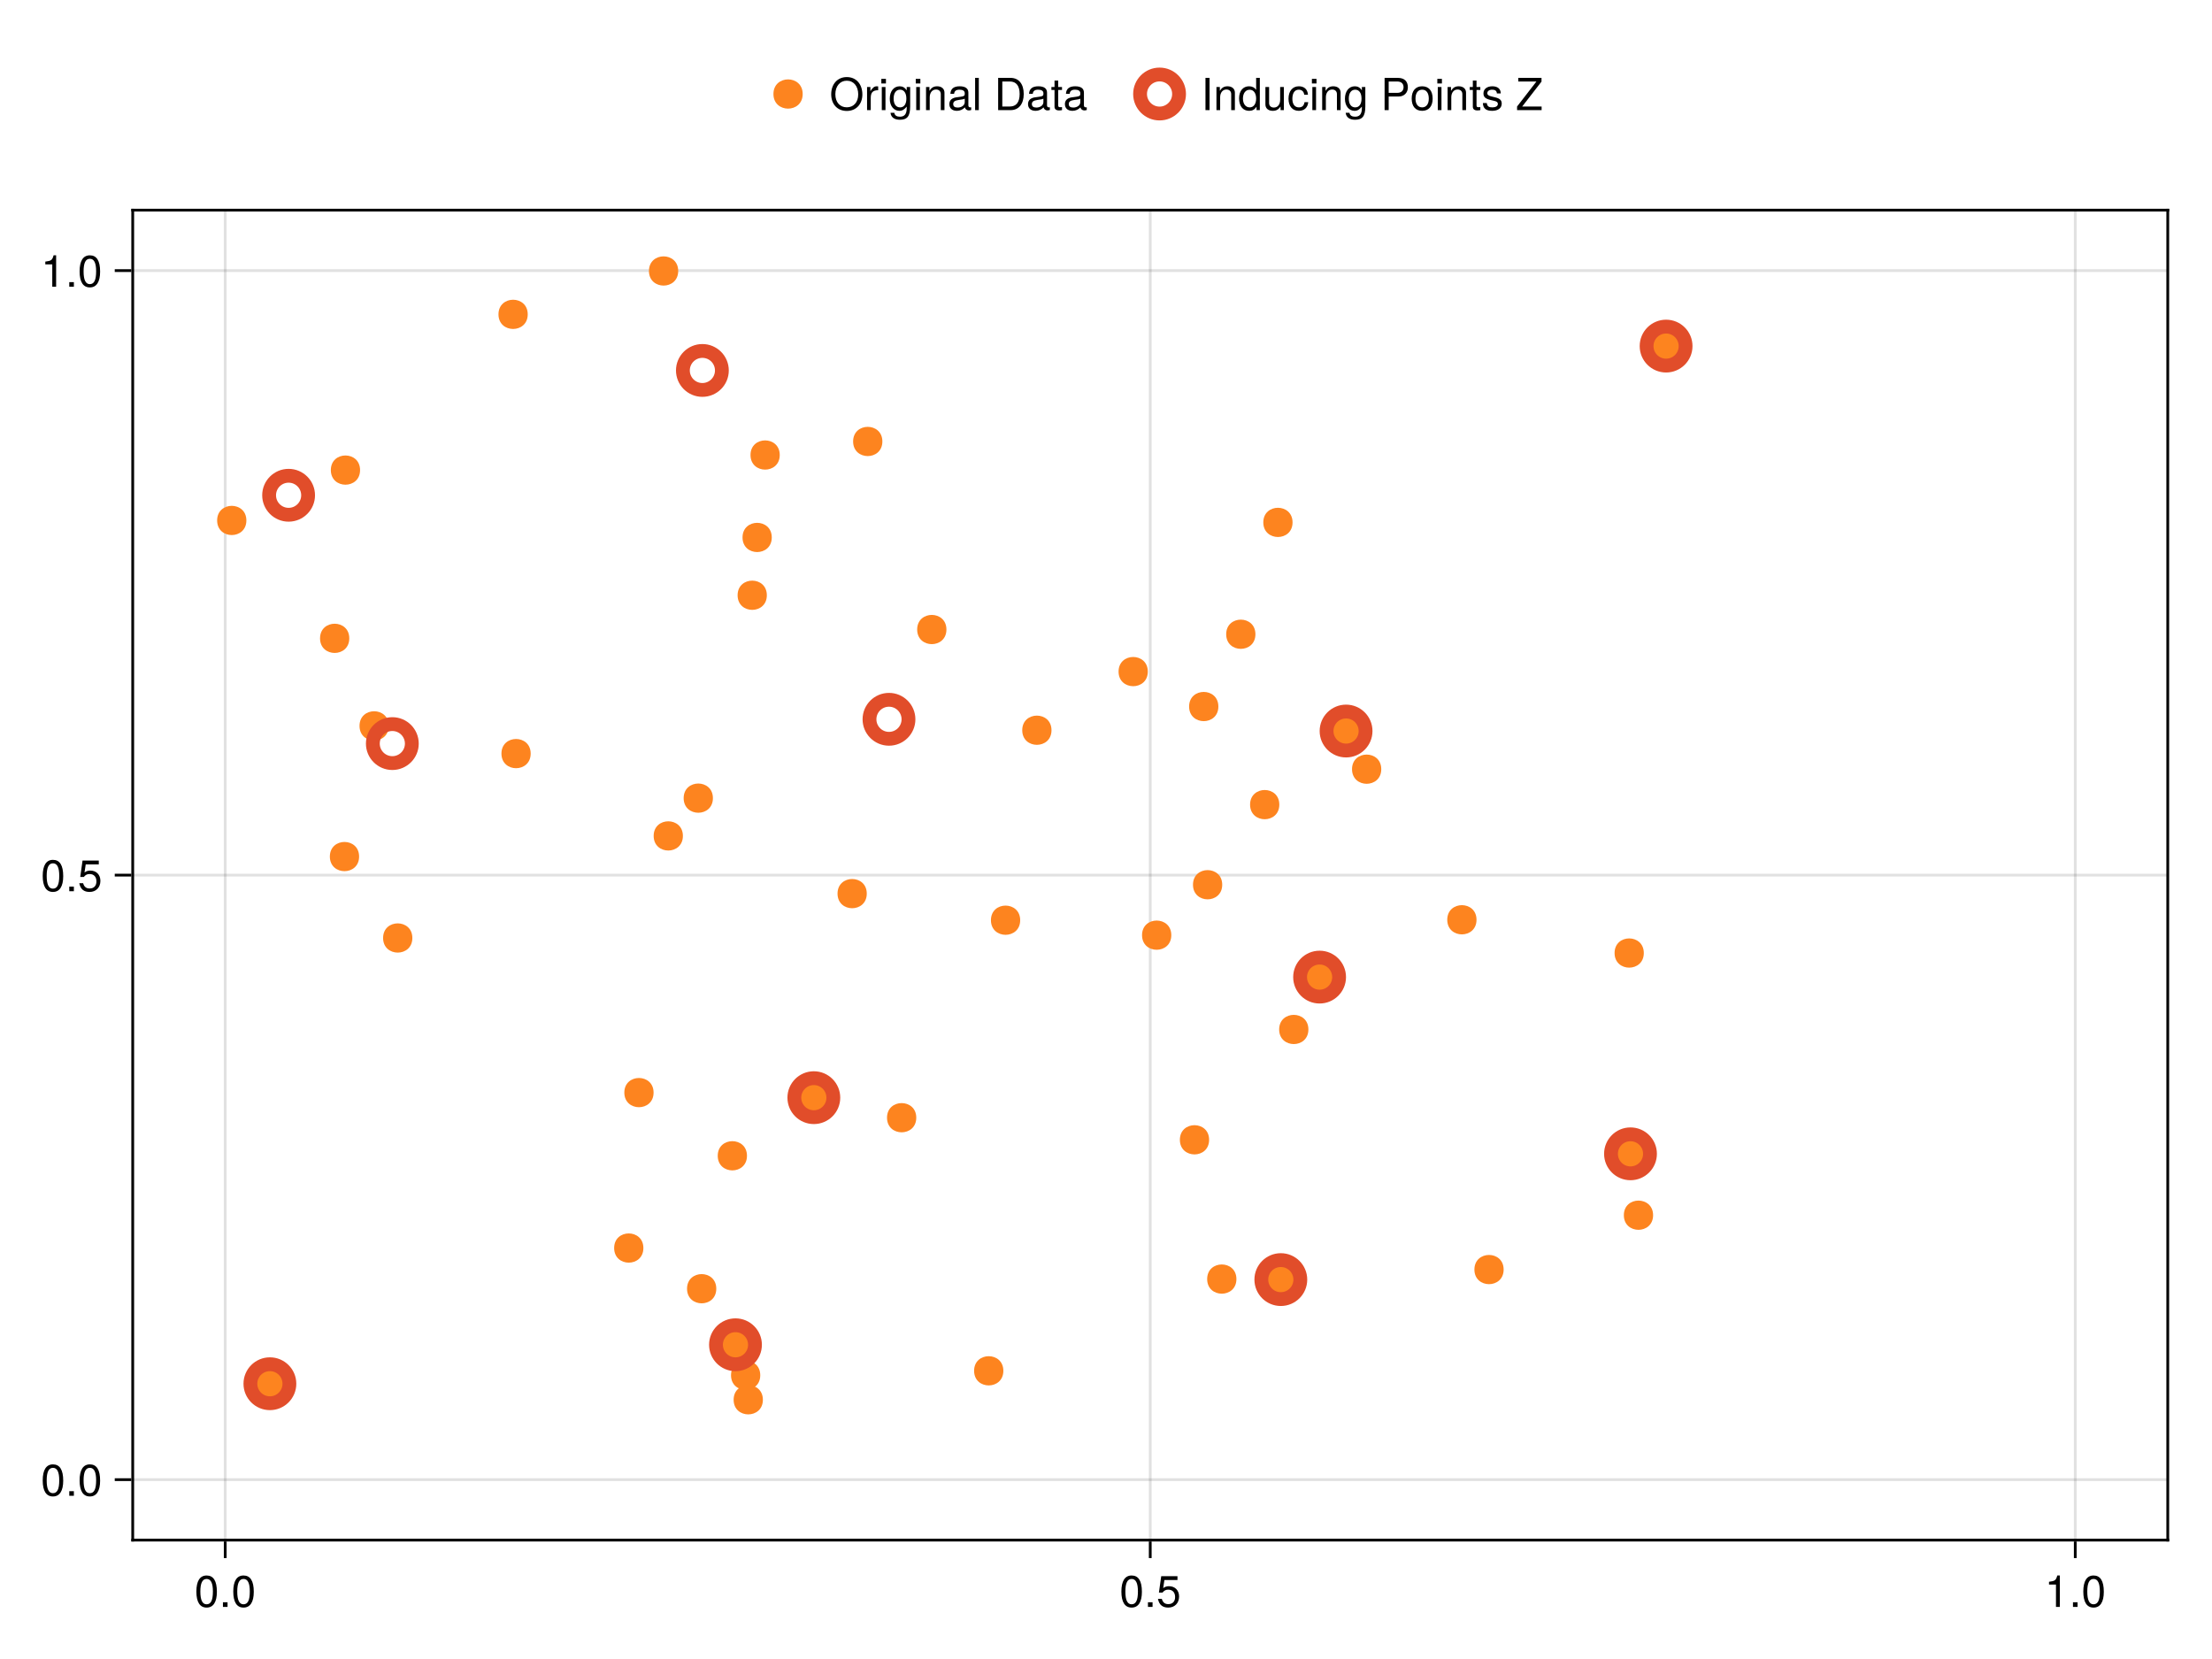 <?xml version="1.0" encoding="UTF-8"?>
<svg xmlns="http://www.w3.org/2000/svg" xmlns:xlink="http://www.w3.org/1999/xlink" width="600pt" height="450pt" viewBox="0 0 600 450" version="1.1">
<defs>
<g>
<symbol overflow="visible" id="glyph0-0">
<path style="stroke:none;" d="M 0.234 -8.75 C 0.234 -8.75 0.234 0 0.234 0 C 0.234 0 5.641 0 5.641 0 C 5.641 0 5.641 -8.75 5.641 -8.75 C 5.641 -8.75 0.234 -8.75 0.234 -8.75 Z M 0.859 -0.625 C 0.859 -0.625 0.859 -8.125 0.859 -8.125 C 0.859 -8.125 5.016 -8.125 5.016 -8.125 C 5.016 -8.125 5.016 -0.625 5.016 -0.625 C 5.016 -0.625 0.859 -0.625 0.859 -0.625 Z M 0.859 -0.625 "/>
</symbol>
<symbol overflow="visible" id="glyph0-1">
<path style="stroke:none;" d="M 6.078 -4.094 C 6.078 -1.297 5.094 0.188 3.297 0.188 C 1.469 0.188 0.516 -1.297 0.516 -4.156 C 0.516 -7.016 1.469 -8.516 3.297 -8.516 C 5.141 -8.516 6.078 -7.047 6.078 -4.094 Z M 5 -4.188 C 5 -6.469 4.438 -7.578 3.297 -7.578 C 2.156 -7.578 1.594 -6.484 1.594 -4.156 C 1.594 -1.828 2.156 -0.703 3.281 -0.703 C 4.453 -0.703 5 -1.781 5 -4.188 Z M 5 -4.188 "/>
</symbol>
<symbol overflow="visible" id="glyph1-0">
<path style="stroke:none;" d="M 0.234 -8.75 C 0.234 -8.75 0.234 0 0.234 0 C 0.234 0 5.641 0 5.641 0 C 5.641 0 5.641 -8.75 5.641 -8.75 C 5.641 -8.75 0.234 -8.75 0.234 -8.75 Z M 0.859 -0.625 C 0.859 -0.625 0.859 -8.125 0.859 -8.125 C 0.859 -8.125 5.016 -8.125 5.016 -8.125 C 5.016 -8.125 5.016 -0.625 5.016 -0.625 C 5.016 -0.625 0.859 -0.625 0.859 -0.625 Z M 0.859 -0.625 "/>
</symbol>
<symbol overflow="visible" id="glyph1-1">
<path style="stroke:none;" d="M 2.297 0 C 2.297 0 1.047 0 1.047 0 C 1.047 0 1.047 -1.25 1.047 -1.25 C 1.047 -1.25 2.297 -1.25 2.297 -1.25 C 2.297 -1.25 2.297 0 2.297 0 Z M 2.297 0 "/>
</symbol>
<symbol overflow="visible" id="glyph2-0">
<path style="stroke:none;" d="M 0.234 -8.75 C 0.234 -8.75 0.234 0 0.234 0 C 0.234 0 5.641 0 5.641 0 C 5.641 0 5.641 -8.75 5.641 -8.75 C 5.641 -8.75 0.234 -8.75 0.234 -8.75 Z M 0.859 -0.625 C 0.859 -0.625 0.859 -8.125 0.859 -8.125 C 0.859 -8.125 5.016 -8.125 5.016 -8.125 C 5.016 -8.125 5.016 -0.625 5.016 -0.625 C 5.016 -0.625 0.859 -0.625 0.859 -0.625 Z M 0.859 -0.625 "/>
</symbol>
<symbol overflow="visible" id="glyph2-1">
<path style="stroke:none;" d="M 6.078 -4.094 C 6.078 -1.297 5.094 0.188 3.297 0.188 C 1.469 0.188 0.516 -1.297 0.516 -4.156 C 0.516 -7.016 1.469 -8.516 3.297 -8.516 C 5.141 -8.516 6.078 -7.047 6.078 -4.094 Z M 5 -4.188 C 5 -6.469 4.438 -7.578 3.297 -7.578 C 2.156 -7.578 1.594 -6.484 1.594 -4.156 C 1.594 -1.828 2.156 -0.703 3.281 -0.703 C 4.453 -0.703 5 -1.781 5 -4.188 Z M 5 -4.188 "/>
</symbol>
<symbol overflow="visible" id="glyph2-2">
<path style="stroke:none;" d="M 2.297 0 C 2.297 0 1.047 0 1.047 0 C 1.047 0 1.047 -1.25 1.047 -1.25 C 1.047 -1.25 2.297 -1.25 2.297 -1.25 C 2.297 -1.25 2.297 0 2.297 0 Z M 2.297 0 "/>
</symbol>
<symbol overflow="visible" id="glyph2-3">
<path style="stroke:none;" d="M 4.156 0 C 4.156 0 3.109 0 3.109 0 C 3.109 0 3.109 -6.062 3.109 -6.062 C 3.109 -6.062 1.219 -6.062 1.219 -6.062 C 1.219 -6.062 1.219 -6.812 1.219 -6.812 C 2.859 -7.016 3.094 -7.203 3.469 -8.516 C 3.469 -8.516 4.156 -8.516 4.156 -8.516 C 4.156 -8.516 4.156 0 4.156 0 Z M 4.156 0 "/>
</symbol>
<symbol overflow="visible" id="glyph3-0">
<path style="stroke:none;" d="M 0.234 -8.75 C 0.234 -8.75 0.234 0 0.234 0 C 0.234 0 5.641 0 5.641 0 C 5.641 0 5.641 -8.75 5.641 -8.75 C 5.641 -8.75 0.234 -8.75 0.234 -8.75 Z M 0.859 -0.625 C 0.859 -0.625 0.859 -8.125 0.859 -8.125 C 0.859 -8.125 5.016 -8.125 5.016 -8.125 C 5.016 -8.125 5.016 -0.625 5.016 -0.625 C 5.016 -0.625 0.859 -0.625 0.859 -0.625 Z M 0.859 -0.625 "/>
</symbol>
<symbol overflow="visible" id="glyph3-1">
<path style="stroke:none;" d="M 6.156 -2.812 C 6.156 -1.016 4.953 0.188 3.234 0.188 C 1.734 0.188 0.766 -0.484 0.422 -2.188 C 0.422 -2.188 1.469 -2.188 1.469 -2.188 C 1.734 -1.219 2.297 -0.75 3.219 -0.75 C 4.375 -0.75 5.078 -1.453 5.078 -2.672 C 5.078 -3.938 4.359 -4.672 3.219 -4.672 C 2.562 -4.672 2.141 -4.469 1.656 -3.875 C 1.656 -3.875 0.688 -3.875 0.688 -3.875 C 0.688 -3.875 1.312 -8.328 1.312 -8.328 C 1.312 -8.328 5.719 -8.328 5.719 -8.328 C 5.719 -8.328 5.719 -7.281 5.719 -7.281 C 5.719 -7.281 2.172 -7.281 2.172 -7.281 C 2.172 -7.281 1.844 -5.094 1.844 -5.094 C 2.328 -5.453 2.812 -5.609 3.406 -5.609 C 5.047 -5.609 6.156 -4.5 6.156 -2.812 Z M 6.156 -2.812 "/>
</symbol>
<symbol overflow="visible" id="glyph4-0">
<path style="stroke:none;" d="M 0.234 -8.75 C 0.234 -8.75 0.234 0 0.234 0 C 0.234 0 5.641 0 5.641 0 C 5.641 0 5.641 -8.75 5.641 -8.75 C 5.641 -8.75 0.234 -8.75 0.234 -8.75 Z M 0.859 -0.625 C 0.859 -0.625 0.859 -8.125 0.859 -8.125 C 0.859 -8.125 5.016 -8.125 5.016 -8.125 C 5.016 -8.125 5.016 -0.625 5.016 -0.625 C 5.016 -0.625 0.859 -0.625 0.859 -0.625 Z M 0.859 -0.625 "/>
</symbol>
<symbol overflow="visible" id="glyph4-1">
<path style="stroke:none;" d="M 2.297 0 C 2.297 0 1.047 0 1.047 0 C 1.047 0 1.047 -1.25 1.047 -1.25 C 1.047 -1.25 2.297 -1.25 2.297 -1.25 C 2.297 -1.25 2.297 0 2.297 0 Z M 2.297 0 "/>
</symbol>
<symbol overflow="visible" id="glyph5-0">
<path style="stroke:none;" d="M 0.234 -8.75 C 0.234 -8.75 0.234 0 0.234 0 C 0.234 0 5.641 0 5.641 0 C 5.641 0 5.641 -8.75 5.641 -8.75 C 5.641 -8.75 0.234 -8.75 0.234 -8.75 Z M 0.859 -0.625 C 0.859 -0.625 0.859 -8.125 0.859 -8.125 C 0.859 -8.125 5.016 -8.125 5.016 -8.125 C 5.016 -8.125 5.016 -0.625 5.016 -0.625 C 5.016 -0.625 0.859 -0.625 0.859 -0.625 Z M 0.859 -0.625 "/>
</symbol>
<symbol overflow="visible" id="glyph5-1">
<path style="stroke:none;" d="M 6.078 -4.094 C 6.078 -1.297 5.094 0.188 3.297 0.188 C 1.469 0.188 0.516 -1.297 0.516 -4.156 C 0.516 -7.016 1.469 -8.516 3.297 -8.516 C 5.141 -8.516 6.078 -7.047 6.078 -4.094 Z M 5 -4.188 C 5 -6.469 4.438 -7.578 3.297 -7.578 C 2.156 -7.578 1.594 -6.484 1.594 -4.156 C 1.594 -1.828 2.156 -0.703 3.281 -0.703 C 4.453 -0.703 5 -1.781 5 -4.188 Z M 5 -4.188 "/>
</symbol>
<symbol overflow="visible" id="glyph6-0">
<path style="stroke:none;" d="M 0.234 -8.75 C 0.234 -8.75 0.234 0 0.234 0 C 0.234 0 5.641 0 5.641 0 C 5.641 0 5.641 -8.75 5.641 -8.75 C 5.641 -8.75 0.234 -8.75 0.234 -8.75 Z M 0.859 -0.625 C 0.859 -0.625 0.859 -8.125 0.859 -8.125 C 0.859 -8.125 5.016 -8.125 5.016 -8.125 C 5.016 -8.125 5.016 -0.625 5.016 -0.625 C 5.016 -0.625 0.859 -0.625 0.859 -0.625 Z M 0.859 -0.625 "/>
</symbol>
<symbol overflow="visible" id="glyph6-1">
<path style="stroke:none;" d="M 6.078 -4.094 C 6.078 -1.297 5.094 0.188 3.297 0.188 C 1.469 0.188 0.516 -1.297 0.516 -4.156 C 0.516 -7.016 1.469 -8.516 3.297 -8.516 C 5.141 -8.516 6.078 -7.047 6.078 -4.094 Z M 5 -4.188 C 5 -6.469 4.438 -7.578 3.297 -7.578 C 2.156 -7.578 1.594 -6.484 1.594 -4.156 C 1.594 -1.828 2.156 -0.703 3.281 -0.703 C 4.453 -0.703 5 -1.781 5 -4.188 Z M 5 -4.188 "/>
</symbol>
<symbol overflow="visible" id="glyph6-2">
<path style="stroke:none;" d="M 6.156 -2.812 C 6.156 -1.016 4.953 0.188 3.234 0.188 C 1.734 0.188 0.766 -0.484 0.422 -2.188 C 0.422 -2.188 1.469 -2.188 1.469 -2.188 C 1.734 -1.219 2.297 -0.75 3.219 -0.75 C 4.375 -0.75 5.078 -1.453 5.078 -2.672 C 5.078 -3.938 4.359 -4.672 3.219 -4.672 C 2.562 -4.672 2.141 -4.469 1.656 -3.875 C 1.656 -3.875 0.688 -3.875 0.688 -3.875 C 0.688 -3.875 1.312 -8.328 1.312 -8.328 C 1.312 -8.328 5.719 -8.328 5.719 -8.328 C 5.719 -8.328 5.719 -7.281 5.719 -7.281 C 5.719 -7.281 2.172 -7.281 2.172 -7.281 C 2.172 -7.281 1.844 -5.094 1.844 -5.094 C 2.328 -5.453 2.812 -5.609 3.406 -5.609 C 5.047 -5.609 6.156 -4.5 6.156 -2.812 Z M 6.156 -2.812 "/>
</symbol>
<symbol overflow="visible" id="glyph7-0">
<path style="stroke:none;" d="M 0.234 -8.75 C 0.234 -8.75 0.234 0 0.234 0 C 0.234 0 5.641 0 5.641 0 C 5.641 0 5.641 -8.75 5.641 -8.75 C 5.641 -8.75 0.234 -8.75 0.234 -8.75 Z M 0.859 -0.625 C 0.859 -0.625 0.859 -8.125 0.859 -8.125 C 0.859 -8.125 5.016 -8.125 5.016 -8.125 C 5.016 -8.125 5.016 -0.625 5.016 -0.625 C 5.016 -0.625 0.859 -0.625 0.859 -0.625 Z M 0.859 -0.625 "/>
</symbol>
<symbol overflow="visible" id="glyph7-1">
<path style="stroke:none;" d="M 2.297 0 C 2.297 0 1.047 0 1.047 0 C 1.047 0 1.047 -1.25 1.047 -1.25 C 1.047 -1.25 2.297 -1.25 2.297 -1.25 C 2.297 -1.25 2.297 0 2.297 0 Z M 2.297 0 "/>
</symbol>
<symbol overflow="visible" id="glyph8-0">
<path style="stroke:none;" d="M 0.234 -8.75 C 0.234 -8.75 0.234 0 0.234 0 C 0.234 0 5.641 0 5.641 0 C 5.641 0 5.641 -8.75 5.641 -8.75 C 5.641 -8.75 0.234 -8.75 0.234 -8.75 Z M 0.859 -0.625 C 0.859 -0.625 0.859 -8.125 0.859 -8.125 C 0.859 -8.125 5.016 -8.125 5.016 -8.125 C 5.016 -8.125 5.016 -0.625 5.016 -0.625 C 5.016 -0.625 0.859 -0.625 0.859 -0.625 Z M 0.859 -0.625 "/>
</symbol>
<symbol overflow="visible" id="glyph8-1">
<path style="stroke:none;" d="M 4.156 0 C 4.156 0 3.109 0 3.109 0 C 3.109 0 3.109 -6.062 3.109 -6.062 C 3.109 -6.062 1.219 -6.062 1.219 -6.062 C 1.219 -6.062 1.219 -6.812 1.219 -6.812 C 2.859 -7.016 3.094 -7.203 3.469 -8.516 C 3.469 -8.516 4.156 -8.516 4.156 -8.516 C 4.156 -8.516 4.156 0 4.156 0 Z M 4.156 0 "/>
</symbol>
<symbol overflow="visible" id="glyph8-2">
<path style="stroke:none;" d="M 6.078 -4.094 C 6.078 -1.297 5.094 0.188 3.297 0.188 C 1.469 0.188 0.516 -1.297 0.516 -4.156 C 0.516 -7.016 1.469 -8.516 3.297 -8.516 C 5.141 -8.516 6.078 -7.047 6.078 -4.094 Z M 5 -4.188 C 5 -6.469 4.438 -7.578 3.297 -7.578 C 2.156 -7.578 1.594 -6.484 1.594 -4.156 C 1.594 -1.828 2.156 -0.703 3.281 -0.703 C 4.453 -0.703 5 -1.781 5 -4.188 Z M 5 -4.188 "/>
</symbol>
<symbol overflow="visible" id="glyph9-0">
<path style="stroke:none;" d="M 0.234 -8.75 C 0.234 -8.75 0.234 0 0.234 0 C 0.234 0 5.641 0 5.641 0 C 5.641 0 5.641 -8.75 5.641 -8.75 C 5.641 -8.75 0.234 -8.75 0.234 -8.75 Z M 0.859 -0.625 C 0.859 -0.625 0.859 -8.125 0.859 -8.125 C 0.859 -8.125 5.016 -8.125 5.016 -8.125 C 5.016 -8.125 5.016 -0.625 5.016 -0.625 C 5.016 -0.625 0.859 -0.625 0.859 -0.625 Z M 0.859 -0.625 "/>
</symbol>
<symbol overflow="visible" id="glyph9-1">
<path style="stroke:none;" d="M 2.297 0 C 2.297 0 1.047 0 1.047 0 C 1.047 0 1.047 -1.25 1.047 -1.25 C 1.047 -1.25 2.297 -1.25 2.297 -1.25 C 2.297 -1.25 2.297 0 2.297 0 Z M 2.297 0 "/>
</symbol>
<symbol overflow="visible" id="glyph10-0">
<path style="stroke:none;" d="M 0.234 -8.75 C 0.234 -8.75 0.234 0 0.234 0 C 0.234 0 5.641 0 5.641 0 C 5.641 0 5.641 -8.75 5.641 -8.75 C 5.641 -8.75 0.234 -8.75 0.234 -8.75 Z M 0.859 -0.625 C 0.859 -0.625 0.859 -8.125 0.859 -8.125 C 0.859 -8.125 5.016 -8.125 5.016 -8.125 C 5.016 -8.125 5.016 -0.625 5.016 -0.625 C 5.016 -0.625 0.859 -0.625 0.859 -0.625 Z M 0.859 -0.625 "/>
</symbol>
<symbol overflow="visible" id="glyph10-1">
<path style="stroke:none;" d="M 8.906 -4.234 C 8.906 -1.672 7.25 0.219 4.688 0.219 C 2.156 0.219 0.453 -1.578 0.453 -4.312 C 0.453 -7.047 2.156 -8.969 4.672 -8.969 C 7.234 -8.969 8.906 -7.062 8.906 -4.234 Z M 7.781 -4.266 C 7.781 -6.469 6.562 -7.984 4.672 -7.984 C 2.812 -7.984 1.578 -6.469 1.578 -4.312 C 1.578 -2.141 2.812 -0.766 4.688 -0.766 C 6.531 -0.766 7.781 -2.141 7.781 -4.266 Z M 7.781 -4.266 "/>
</symbol>
<symbol overflow="visible" id="glyph10-2">
<path style="stroke:none;" d="M 3.859 -5.406 C 2.297 -5.391 1.844 -4.688 1.844 -3.266 C 1.844 -3.266 1.844 0 1.844 0 C 1.844 0 0.844 0 0.844 0 C 0.844 0 0.844 -6.281 0.844 -6.281 C 0.844 -6.281 1.75 -6.281 1.75 -6.281 C 1.75 -6.281 1.75 -5.141 1.75 -5.141 C 2.328 -6.078 2.812 -6.469 3.469 -6.469 C 3.594 -6.469 3.688 -6.453 3.859 -6.438 C 3.859 -6.438 3.859 -5.406 3.859 -5.406 Z M 3.859 -5.406 "/>
</symbol>
<symbol overflow="visible" id="glyph10-3">
<path style="stroke:none;" d="M 1.844 0 C 1.844 0 0.844 0 0.844 0 C 0.844 0 0.844 -6.281 0.844 -6.281 C 0.844 -6.281 1.844 -6.281 1.844 -6.281 C 1.844 -6.281 1.844 0 1.844 0 Z M 1.969 -7.234 C 1.969 -7.234 0.719 -7.234 0.719 -7.234 C 0.719 -7.234 0.719 -8.484 0.719 -8.484 C 0.719 -8.484 1.969 -8.484 1.969 -8.484 C 1.969 -8.484 1.969 -7.234 1.969 -7.234 Z M 1.969 -7.234 "/>
</symbol>
<symbol overflow="visible" id="glyph10-4">
<path style="stroke:none;" d="M 5.875 -1.031 C 5.875 1.734 5.031 2.609 3.062 2.609 C 1.578 2.609 0.656 1.906 0.547 0.719 C 0.547 0.719 1.578 0.719 1.578 0.719 C 1.688 1.484 2.297 1.781 3.094 1.781 C 4.266 1.781 4.938 1.141 4.938 -0.531 C 4.938 -0.531 4.938 -0.953 4.938 -0.953 C 4.281 -0.156 3.734 0.188 2.938 0.188 C 1.469 0.188 0.344 -1.109 0.344 -3.078 C 0.344 -5.125 1.422 -6.469 3.031 -6.469 C 3.828 -6.469 4.438 -6.125 4.938 -5.375 C 4.938 -5.375 4.938 -6.281 4.938 -6.281 C 4.938 -6.281 5.875 -6.281 5.875 -6.281 C 5.875 -6.281 5.875 -1.031 5.875 -1.031 Z M 4.844 -3.109 C 4.844 -4.625 4.219 -5.547 3.125 -5.547 C 2.062 -5.547 1.391 -4.656 1.391 -3.141 C 1.391 -1.625 2.047 -0.75 3.141 -0.75 C 4.203 -0.75 4.844 -1.609 4.844 -3.109 Z M 4.844 -3.109 "/>
</symbol>
<symbol overflow="visible" id="glyph10-5">
<path style="stroke:none;" d="M 5.844 0 C 5.844 0 4.844 0 4.844 0 C 4.844 0 4.844 -4.359 4.844 -4.359 C 4.844 -5.109 4.344 -5.594 3.547 -5.594 C 2.531 -5.594 1.844 -4.75 1.844 -3.469 C 1.844 -3.469 1.844 0 1.844 0 C 1.844 0 0.844 0 0.844 0 C 0.844 0 0.844 -6.281 0.844 -6.281 C 0.844 -6.281 1.766 -6.281 1.766 -6.281 C 1.766 -6.281 1.766 -5.234 1.766 -5.234 C 2.312 -6.109 2.922 -6.469 3.859 -6.469 C 5.062 -6.469 5.844 -5.797 5.844 -4.75 C 5.844 -4.75 5.844 0 5.844 0 Z M 5.844 0 "/>
</symbol>
<symbol overflow="visible" id="glyph10-6">
<path style="stroke:none;" d="M 6.422 -0.031 C 6.094 0.062 5.938 0.078 5.734 0.078 C 5.25 0.078 4.812 -0.266 4.703 -0.75 C 4.156 -0.156 3.375 0.188 2.562 0.188 C 1.297 0.188 0.5 -0.484 0.5 -1.625 C 0.5 -2.406 0.875 -2.969 1.609 -3.266 C 1.984 -3.422 2.203 -3.469 3.625 -3.641 C 4.422 -3.75 4.672 -3.922 4.672 -4.344 C 4.672 -4.344 4.672 -4.609 4.672 -4.609 C 4.672 -5.203 4.156 -5.547 3.266 -5.547 C 2.328 -5.547 1.875 -5.203 1.781 -4.422 C 1.781 -4.422 0.781 -4.422 0.781 -4.422 C 0.844 -5.875 1.781 -6.469 3.297 -6.469 C 4.844 -6.469 5.656 -5.875 5.656 -4.75 C 5.656 -4.75 5.656 -1.25 5.656 -1.25 C 5.656 -0.938 5.859 -0.75 6.203 -0.75 C 6.266 -0.75 6.312 -0.75 6.422 -0.781 C 6.422 -0.781 6.422 -0.031 6.422 -0.031 Z M 4.672 -2.172 C 4.672 -2.172 4.672 -3.109 4.672 -3.109 C 4.328 -2.953 4.109 -2.906 3.062 -2.766 C 1.984 -2.609 1.547 -2.312 1.547 -1.656 C 1.547 -0.969 2 -0.703 2.781 -0.703 C 3.75 -0.703 4.672 -1.266 4.672 -2.172 Z M 4.672 -2.172 "/>
</symbol>
<symbol overflow="visible" id="glyph10-7">
<path style="stroke:none;" d=""/>
</symbol>
<symbol overflow="visible" id="glyph10-8">
<path style="stroke:none;" d="M 3.047 0 C 2.719 0.062 2.469 0.078 2.234 0.078 C 1.453 0.078 1.016 -0.281 1.016 -0.906 C 1.016 -0.906 1.016 -5.469 1.016 -5.469 C 1.016 -5.469 0.172 -5.469 0.172 -5.469 C 0.172 -5.469 0.172 -6.281 0.172 -6.281 C 0.172 -6.281 1.016 -6.281 1.016 -6.281 C 1.016 -6.281 1.016 -8.016 1.016 -8.016 C 1.016 -8.016 2.016 -8.016 2.016 -8.016 C 2.016 -8.016 2.016 -6.281 2.016 -6.281 C 2.016 -6.281 3.047 -6.281 3.047 -6.281 C 3.047 -6.281 3.047 -5.469 3.047 -5.469 C 3.047 -5.469 2.016 -5.469 2.016 -5.469 C 2.016 -5.469 2.016 -1.359 2.016 -1.359 C 2.016 -0.906 2.141 -0.797 2.562 -0.797 C 2.766 -0.797 2.922 -0.797 3.047 -0.844 C 3.047 -0.844 3.047 0 3.047 0 Z M 3.047 0 "/>
</symbol>
<symbol overflow="visible" id="glyph10-9">
<path style="stroke:none;" d="M 2.312 0 C 2.312 0 1.203 0 1.203 0 C 1.203 0 1.203 -8.75 1.203 -8.75 C 1.203 -8.75 2.312 -8.75 2.312 -8.75 C 2.312 -8.75 2.312 0 2.312 0 Z M 2.312 0 "/>
</symbol>
<symbol overflow="visible" id="glyph10-10">
<path style="stroke:none;" d="M 5.516 -1.766 C 5.516 -0.547 4.5 0.188 2.922 0.188 C 1.266 0.188 0.453 -0.469 0.406 -1.922 C 0.406 -1.922 1.469 -1.922 1.469 -1.922 C 1.594 -0.953 2.094 -0.75 3 -0.75 C 3.875 -0.75 4.469 -1.094 4.469 -1.688 C 4.469 -2.141 4.188 -2.344 3.484 -2.516 C 3.484 -2.516 2.562 -2.734 2.562 -2.734 C 1.062 -3.094 0.562 -3.562 0.562 -4.547 C 0.562 -5.719 1.516 -6.469 2.969 -6.469 C 4.422 -6.469 5.25 -5.766 5.25 -4.531 C 5.25 -4.531 4.203 -4.531 4.203 -4.531 C 4.172 -5.203 3.75 -5.547 2.938 -5.547 C 2.125 -5.547 1.609 -5.172 1.609 -4.594 C 1.609 -4.156 1.953 -3.891 2.766 -3.703 C 2.766 -3.703 3.734 -3.469 3.734 -3.469 C 4.984 -3.172 5.516 -2.703 5.516 -1.766 Z M 5.516 -1.766 "/>
</symbol>
<symbol overflow="visible" id="glyph11-0">
<path style="stroke:none;" d="M 0.234 -8.75 C 0.234 -8.75 0.234 0 0.234 0 C 0.234 0 5.641 0 5.641 0 C 5.641 0 5.641 -8.75 5.641 -8.75 C 5.641 -8.75 0.234 -8.75 0.234 -8.75 Z M 0.859 -0.625 C 0.859 -0.625 0.859 -8.125 0.859 -8.125 C 0.859 -8.125 5.016 -8.125 5.016 -8.125 C 5.016 -8.125 5.016 -0.625 5.016 -0.625 C 5.016 -0.625 0.859 -0.625 0.859 -0.625 Z M 0.859 -0.625 "/>
</symbol>
<symbol overflow="visible" id="glyph11-1">
<path style="stroke:none;" d="M 1.844 0 C 1.844 0 0.844 0 0.844 0 C 0.844 0 0.844 -6.281 0.844 -6.281 C 0.844 -6.281 1.844 -6.281 1.844 -6.281 C 1.844 -6.281 1.844 0 1.844 0 Z M 1.969 -7.234 C 1.969 -7.234 0.719 -7.234 0.719 -7.234 C 0.719 -7.234 0.719 -8.484 0.719 -8.484 C 0.719 -8.484 1.969 -8.484 1.969 -8.484 C 1.969 -8.484 1.969 -7.234 1.969 -7.234 Z M 1.969 -7.234 "/>
</symbol>
<symbol overflow="visible" id="glyph11-2">
<path style="stroke:none;" d="M 1.812 0 C 1.812 0 0.812 0 0.812 0 C 0.812 0 0.812 -8.75 0.812 -8.75 C 0.812 -8.75 1.812 -8.75 1.812 -8.75 C 1.812 -8.75 1.812 0 1.812 0 Z M 1.812 0 "/>
</symbol>
<symbol overflow="visible" id="glyph11-3">
<path style="stroke:none;" d="M 6.422 -0.031 C 6.094 0.062 5.938 0.078 5.734 0.078 C 5.25 0.078 4.812 -0.266 4.703 -0.75 C 4.156 -0.156 3.375 0.188 2.562 0.188 C 1.297 0.188 0.5 -0.484 0.5 -1.625 C 0.5 -2.406 0.875 -2.969 1.609 -3.266 C 1.984 -3.422 2.203 -3.469 3.625 -3.641 C 4.422 -3.75 4.672 -3.922 4.672 -4.344 C 4.672 -4.344 4.672 -4.609 4.672 -4.609 C 4.672 -5.203 4.156 -5.547 3.266 -5.547 C 2.328 -5.547 1.875 -5.203 1.781 -4.422 C 1.781 -4.422 0.781 -4.422 0.781 -4.422 C 0.844 -5.875 1.781 -6.469 3.297 -6.469 C 4.844 -6.469 5.656 -5.875 5.656 -4.75 C 5.656 -4.75 5.656 -1.25 5.656 -1.25 C 5.656 -0.938 5.859 -0.75 6.203 -0.75 C 6.266 -0.75 6.312 -0.75 6.422 -0.781 C 6.422 -0.781 6.422 -0.031 6.422 -0.031 Z M 4.672 -2.172 C 4.672 -2.172 4.672 -3.109 4.672 -3.109 C 4.328 -2.953 4.109 -2.906 3.062 -2.766 C 1.984 -2.609 1.547 -2.312 1.547 -1.656 C 1.547 -0.969 2 -0.703 2.781 -0.703 C 3.75 -0.703 4.672 -1.266 4.672 -2.172 Z M 4.672 -2.172 "/>
</symbol>
<symbol overflow="visible" id="glyph11-4">
<path style="stroke:none;" d="M 5.938 0 C 5.938 0 5.047 0 5.047 0 C 5.047 0 5.047 -0.922 5.047 -0.922 C 4.516 -0.141 3.906 0.188 3.047 0.188 C 1.359 0.188 0.312 -1.078 0.312 -3.203 C 0.312 -5.203 1.375 -6.469 3.016 -6.469 C 3.859 -6.469 4.531 -6.125 4.938 -5.5 C 4.938 -5.5 4.938 -8.75 4.938 -8.75 C 4.938 -8.75 5.938 -8.75 5.938 -8.75 C 5.938 -8.75 5.938 0 5.938 0 Z M 4.938 -3.125 C 4.938 -4.578 4.266 -5.531 3.188 -5.531 C 2.094 -5.531 1.359 -4.609 1.359 -3.141 C 1.359 -1.688 2.094 -0.75 3.188 -0.75 C 4.25 -0.75 4.938 -1.672 4.938 -3.125 Z M 4.938 -3.125 "/>
</symbol>
<symbol overflow="visible" id="glyph11-5">
<path style="stroke:none;" d="M 5.719 -2.156 C 5.609 -0.719 4.656 0.188 3.156 0.188 C 1.453 0.188 0.375 -1.062 0.375 -3.078 C 0.375 -5.172 1.469 -6.469 3.172 -6.469 C 4.578 -6.469 5.531 -5.719 5.656 -4.172 C 5.656 -4.172 4.641 -4.172 4.641 -4.172 C 4.531 -5.047 4 -5.547 3.156 -5.547 C 2.062 -5.547 1.422 -4.656 1.422 -3.078 C 1.422 -1.594 2.078 -0.75 3.188 -0.75 C 4.031 -0.75 4.547 -1.156 4.719 -2.156 C 4.719 -2.156 5.719 -2.156 5.719 -2.156 Z M 5.719 -2.156 "/>
</symbol>
<symbol overflow="visible" id="glyph11-6">
<path style="stroke:none;" d="M 5.844 0 C 5.844 0 4.844 0 4.844 0 C 4.844 0 4.844 -4.359 4.844 -4.359 C 4.844 -5.109 4.344 -5.594 3.547 -5.594 C 2.531 -5.594 1.844 -4.75 1.844 -3.469 C 1.844 -3.469 1.844 0 1.844 0 C 1.844 0 0.844 0 0.844 0 C 0.844 0 0.844 -6.281 0.844 -6.281 C 0.844 -6.281 1.766 -6.281 1.766 -6.281 C 1.766 -6.281 1.766 -5.234 1.766 -5.234 C 2.312 -6.109 2.922 -6.469 3.859 -6.469 C 5.062 -6.469 5.844 -5.797 5.844 -4.75 C 5.844 -4.75 5.844 0 5.844 0 Z M 5.844 0 "/>
</symbol>
<symbol overflow="visible" id="glyph12-0">
<path style="stroke:none;" d="M 0.234 -8.75 C 0.234 -8.75 0.234 0 0.234 0 C 0.234 0 5.641 0 5.641 0 C 5.641 0 5.641 -8.75 5.641 -8.75 C 5.641 -8.75 0.234 -8.75 0.234 -8.75 Z M 0.859 -0.625 C 0.859 -0.625 0.859 -8.125 0.859 -8.125 C 0.859 -8.125 5.016 -8.125 5.016 -8.125 C 5.016 -8.125 5.016 -0.625 5.016 -0.625 C 5.016 -0.625 0.859 -0.625 0.859 -0.625 Z M 0.859 -0.625 "/>
</symbol>
<symbol overflow="visible" id="glyph12-1">
<path style="stroke:none;" d="M 8 -4.375 C 8 -1.656 6.641 0 4.438 0 C 4.438 0 1.062 0 1.062 0 C 1.062 0 1.062 -8.75 1.062 -8.75 C 1.062 -8.75 4.438 -8.75 4.438 -8.75 C 6.656 -8.75 8 -7.094 8 -4.375 Z M 6.891 -4.375 C 6.891 -6.594 5.969 -7.766 4.25 -7.766 C 4.25 -7.766 2.188 -7.766 2.188 -7.766 C 2.188 -7.766 2.188 -0.984 2.188 -0.984 C 2.188 -0.984 4.25 -0.984 4.25 -0.984 C 5.969 -0.984 6.891 -2.156 6.891 -4.375 Z M 6.891 -4.375 "/>
</symbol>
<symbol overflow="visible" id="glyph12-2">
<path style="stroke:none;" d="M 6.422 -0.031 C 6.094 0.062 5.938 0.078 5.734 0.078 C 5.25 0.078 4.812 -0.266 4.703 -0.75 C 4.156 -0.156 3.375 0.188 2.562 0.188 C 1.297 0.188 0.5 -0.484 0.5 -1.625 C 0.5 -2.406 0.875 -2.969 1.609 -3.266 C 1.984 -3.422 2.203 -3.469 3.625 -3.641 C 4.422 -3.75 4.672 -3.922 4.672 -4.344 C 4.672 -4.344 4.672 -4.609 4.672 -4.609 C 4.672 -5.203 4.156 -5.547 3.266 -5.547 C 2.328 -5.547 1.875 -5.203 1.781 -4.422 C 1.781 -4.422 0.781 -4.422 0.781 -4.422 C 0.844 -5.875 1.781 -6.469 3.297 -6.469 C 4.844 -6.469 5.656 -5.875 5.656 -4.75 C 5.656 -4.75 5.656 -1.25 5.656 -1.25 C 5.656 -0.938 5.859 -0.75 6.203 -0.75 C 6.266 -0.75 6.312 -0.75 6.422 -0.781 C 6.422 -0.781 6.422 -0.031 6.422 -0.031 Z M 4.672 -2.172 C 4.672 -2.172 4.672 -3.109 4.672 -3.109 C 4.328 -2.953 4.109 -2.906 3.062 -2.766 C 1.984 -2.609 1.547 -2.312 1.547 -1.656 C 1.547 -0.969 2 -0.703 2.781 -0.703 C 3.75 -0.703 4.672 -1.266 4.672 -2.172 Z M 4.672 -2.172 "/>
</symbol>
<symbol overflow="visible" id="glyph12-3">
<path style="stroke:none;" d="M 5.844 0 C 5.844 0 4.844 0 4.844 0 C 4.844 0 4.844 -4.359 4.844 -4.359 C 4.844 -5.109 4.344 -5.594 3.547 -5.594 C 2.531 -5.594 1.844 -4.75 1.844 -3.469 C 1.844 -3.469 1.844 0 1.844 0 C 1.844 0 0.844 0 0.844 0 C 0.844 0 0.844 -6.281 0.844 -6.281 C 0.844 -6.281 1.766 -6.281 1.766 -6.281 C 1.766 -6.281 1.766 -5.234 1.766 -5.234 C 2.312 -6.109 2.922 -6.469 3.859 -6.469 C 5.062 -6.469 5.844 -5.797 5.844 -4.75 C 5.844 -4.75 5.844 0 5.844 0 Z M 5.844 0 "/>
</symbol>
<symbol overflow="visible" id="glyph12-4">
<path style="stroke:none;" d="M 5.781 0 C 5.781 0 4.891 0 4.891 0 C 4.891 0 4.891 -0.969 4.891 -0.969 C 4.297 -0.141 3.703 0.188 2.781 0.188 C 1.562 0.188 0.781 -0.484 0.781 -1.531 C 0.781 -1.531 0.781 -6.281 0.781 -6.281 C 0.781 -6.281 1.781 -6.281 1.781 -6.281 C 1.781 -6.281 1.781 -1.938 1.781 -1.938 C 1.781 -1.172 2.281 -0.703 3.078 -0.703 C 4.109 -0.703 4.781 -1.531 4.781 -2.812 C 4.781 -2.812 4.781 -6.281 4.781 -6.281 C 4.781 -6.281 5.781 -6.281 5.781 -6.281 C 5.781 -6.281 5.781 0 5.781 0 Z M 5.781 0 "/>
</symbol>
<symbol overflow="visible" id="glyph12-5">
<path style="stroke:none;" d="M 5.875 -1.031 C 5.875 1.734 5.031 2.609 3.062 2.609 C 1.578 2.609 0.656 1.906 0.547 0.719 C 0.547 0.719 1.578 0.719 1.578 0.719 C 1.688 1.484 2.297 1.781 3.094 1.781 C 4.266 1.781 4.938 1.141 4.938 -0.531 C 4.938 -0.531 4.938 -0.953 4.938 -0.953 C 4.281 -0.156 3.734 0.188 2.938 0.188 C 1.469 0.188 0.344 -1.109 0.344 -3.078 C 0.344 -5.125 1.422 -6.469 3.031 -6.469 C 3.828 -6.469 4.438 -6.125 4.938 -5.375 C 4.938 -5.375 4.938 -6.281 4.938 -6.281 C 4.938 -6.281 5.875 -6.281 5.875 -6.281 C 5.875 -6.281 5.875 -1.031 5.875 -1.031 Z M 4.844 -3.109 C 4.844 -4.625 4.219 -5.547 3.125 -5.547 C 2.062 -5.547 1.391 -4.656 1.391 -3.141 C 1.391 -1.625 2.047 -0.75 3.141 -0.75 C 4.203 -0.75 4.844 -1.609 4.844 -3.109 Z M 4.844 -3.109 "/>
</symbol>
<symbol overflow="visible" id="glyph13-0">
<path style="stroke:none;" d="M 0.234 -8.75 C 0.234 -8.75 0.234 0 0.234 0 C 0.234 0 5.641 0 5.641 0 C 5.641 0 5.641 -8.75 5.641 -8.75 C 5.641 -8.75 0.234 -8.75 0.234 -8.75 Z M 0.859 -0.625 C 0.859 -0.625 0.859 -8.125 0.859 -8.125 C 0.859 -8.125 5.016 -8.125 5.016 -8.125 C 5.016 -8.125 5.016 -0.625 5.016 -0.625 C 5.016 -0.625 0.859 -0.625 0.859 -0.625 Z M 0.859 -0.625 "/>
</symbol>
<symbol overflow="visible" id="glyph13-1">
<path style="stroke:none;" d="M 7.406 -6.188 C 7.406 -4.734 6.391 -3.703 4.953 -3.703 C 4.953 -3.703 2.203 -3.703 2.203 -3.703 C 2.203 -3.703 2.203 0 2.203 0 C 2.203 0 1.094 0 1.094 0 C 1.094 0 1.094 -8.75 1.094 -8.75 C 1.094 -8.75 4.703 -8.75 4.703 -8.75 C 6.438 -8.75 7.406 -7.828 7.406 -6.188 Z M 6.234 -6.234 C 6.234 -7.188 5.609 -7.766 4.531 -7.766 C 4.531 -7.766 2.203 -7.766 2.203 -7.766 C 2.203 -7.766 2.203 -4.688 2.203 -4.688 C 2.203 -4.688 4.531 -4.688 4.531 -4.688 C 5.609 -4.688 6.234 -5.266 6.234 -6.234 Z M 6.234 -6.234 "/>
</symbol>
<symbol overflow="visible" id="glyph13-2">
<path style="stroke:none;" d="M 6.125 -3.094 C 6.125 -1.031 5.047 0.188 3.281 0.188 C 1.484 0.188 0.438 -1.031 0.438 -3.141 C 0.438 -5.25 1.5 -6.469 3.266 -6.469 C 5.078 -6.469 6.125 -5.266 6.125 -3.094 Z M 5.078 -3.109 C 5.078 -4.672 4.406 -5.547 3.281 -5.547 C 2.156 -5.547 1.469 -4.656 1.469 -3.141 C 1.469 -1.625 2.156 -0.75 3.281 -0.75 C 4.375 -0.75 5.078 -1.625 5.078 -3.109 Z M 5.078 -3.109 "/>
</symbol>
<symbol overflow="visible" id="glyph14-0">
<path style="stroke:none;" d="M 0.234 -8.75 C 0.234 -8.75 0.234 0 0.234 0 C 0.234 0 5.641 0 5.641 0 C 5.641 0 5.641 -8.75 5.641 -8.75 C 5.641 -8.75 0.234 -8.75 0.234 -8.75 Z M 0.859 -0.625 C 0.859 -0.625 0.859 -8.125 0.859 -8.125 C 0.859 -8.125 5.016 -8.125 5.016 -8.125 C 5.016 -8.125 5.016 -0.625 5.016 -0.625 C 5.016 -0.625 0.859 -0.625 0.859 -0.625 Z M 0.859 -0.625 "/>
</symbol>
<symbol overflow="visible" id="glyph14-1">
<path style="stroke:none;" d="M 3.047 0 C 2.719 0.062 2.469 0.078 2.234 0.078 C 1.453 0.078 1.016 -0.281 1.016 -0.906 C 1.016 -0.906 1.016 -5.469 1.016 -5.469 C 1.016 -5.469 0.172 -5.469 0.172 -5.469 C 0.172 -5.469 0.172 -6.281 0.172 -6.281 C 0.172 -6.281 1.016 -6.281 1.016 -6.281 C 1.016 -6.281 1.016 -8.016 1.016 -8.016 C 1.016 -8.016 2.016 -8.016 2.016 -8.016 C 2.016 -8.016 2.016 -6.281 2.016 -6.281 C 2.016 -6.281 3.047 -6.281 3.047 -6.281 C 3.047 -6.281 3.047 -5.469 3.047 -5.469 C 3.047 -5.469 2.016 -5.469 2.016 -5.469 C 2.016 -5.469 2.016 -1.359 2.016 -1.359 C 2.016 -0.906 2.141 -0.797 2.562 -0.797 C 2.766 -0.797 2.922 -0.797 3.047 -0.844 C 3.047 -0.844 3.047 0 3.047 0 Z M 3.047 0 "/>
</symbol>
<symbol overflow="visible" id="glyph15-0">
<path style="stroke:none;" d="M 0.234 -8.75 C 0.234 -8.75 0.234 0 0.234 0 C 0.234 0 5.641 0 5.641 0 C 5.641 0 5.641 -8.75 5.641 -8.75 C 5.641 -8.75 0.234 -8.75 0.234 -8.75 Z M 0.859 -0.625 C 0.859 -0.625 0.859 -8.125 0.859 -8.125 C 0.859 -8.125 5.016 -8.125 5.016 -8.125 C 5.016 -8.125 5.016 -0.625 5.016 -0.625 C 5.016 -0.625 0.859 -0.625 0.859 -0.625 Z M 0.859 -0.625 "/>
</symbol>
<symbol overflow="visible" id="glyph15-1">
<path style="stroke:none;" d="M 7 0 C 7 0 0.344 0 0.344 0 C 0.344 0 0.344 -0.984 0.344 -0.984 C 0.344 -0.984 5.594 -7.766 5.594 -7.766 C 5.594 -7.766 0.672 -7.766 0.672 -7.766 C 0.672 -7.766 0.672 -8.75 0.672 -8.75 C 0.672 -8.75 6.969 -8.75 6.969 -8.75 C 6.969 -8.75 6.969 -7.734 6.969 -7.734 C 6.969 -7.734 1.734 -0.984 1.734 -0.984 C 1.734 -0.984 7 -0.984 7 -0.984 C 7 -0.984 7 0 7 0 Z M 7 0 "/>
</symbol>
</g>
</defs>
<g id="surface26">
<rect x="0" y="0" width="600" height="450" style="fill:rgb(100%,100%,100%);fill-opacity:1;stroke:none;"/>
<path style=" stroke:none;fill-rule:nonzero;fill:rgb(100%,100%,100%);fill-opacity:1;" d="M 36 417.75 L 588 417.75 L 588 57 L 36 57 Z M 36 417.75 "/>
<path style="fill:none;stroke-width:1;stroke-linecap:butt;stroke-linejoin:miter;stroke:rgb(0%,0%,0%);stroke-opacity:0.12;stroke-miterlimit:2;" d="M 81.453 557 L 81.453 76 " transform="matrix(0.75,0,0,0.75,0,0)"/>
<path style="fill:none;stroke-width:1;stroke-linecap:butt;stroke-linejoin:miter;stroke:rgb(0%,0%,0%);stroke-opacity:0.12;stroke-miterlimit:2;" d="M 416 557 L 416 76 " transform="matrix(0.75,0,0,0.75,0,0)"/>
<path style="fill:none;stroke-width:1;stroke-linecap:butt;stroke-linejoin:miter;stroke:rgb(0%,0%,0%);stroke-opacity:0.12;stroke-miterlimit:2;" d="M 750.547 557 L 750.547 76 " transform="matrix(0.75,0,0,0.75,0,0)"/>
<path style="fill:none;stroke-width:1;stroke-linecap:butt;stroke-linejoin:miter;stroke:rgb(0%,0%,0%);stroke-opacity:0.12;stroke-miterlimit:2;" d="M 48 535.135 L 784 535.135 " transform="matrix(0.75,0,0,0.75,0,0)"/>
<path style="fill:none;stroke-width:1;stroke-linecap:butt;stroke-linejoin:miter;stroke:rgb(0%,0%,0%);stroke-opacity:0.12;stroke-miterlimit:2;" d="M 48 316.5 L 784 316.5 " transform="matrix(0.75,0,0,0.75,0,0)"/>
<path style="fill:none;stroke-width:1;stroke-linecap:butt;stroke-linejoin:miter;stroke:rgb(0%,0%,0%);stroke-opacity:0.12;stroke-miterlimit:2;" d="M 48 97.865 L 784 97.865 " transform="matrix(0.75,0,0,0.75,0,0)"/>
<g style="fill:rgb(0%,0%,0%);fill-opacity:1;">
  <use xlink:href="#glyph0-1" x="52.751" y="435.864"/>
</g>
<g style="fill:rgb(0%,0%,0%);fill-opacity:1;">
  <use xlink:href="#glyph1-1" x="59.423" y="435.864"/>
</g>
<g style="fill:rgb(0%,0%,0%);fill-opacity:1;">
  <use xlink:href="#glyph0-1" x="62.759" y="435.864"/>
</g>
<g style="fill:rgb(0%,0%,0%);fill-opacity:1;">
  <use xlink:href="#glyph2-1" x="303.66" y="435.864"/>
</g>
<g style="fill:rgb(0%,0%,0%);fill-opacity:1;">
  <use xlink:href="#glyph2-2" x="310.332" y="435.864"/>
</g>
<g style="fill:rgb(0%,0%,0%);fill-opacity:1;">
  <use xlink:href="#glyph3-1" x="313.668" y="435.864"/>
</g>
<g style="fill:rgb(0%,0%,0%);fill-opacity:1;">
  <use xlink:href="#glyph2-3" x="554.569" y="435.864"/>
</g>
<g style="fill:rgb(0%,0%,0%);fill-opacity:1;">
  <use xlink:href="#glyph4-1" x="561.241" y="435.864"/>
</g>
<g style="fill:rgb(0%,0%,0%);fill-opacity:1;">
  <use xlink:href="#glyph5-1" x="564.577" y="435.864"/>
</g>
<g style="fill:rgb(0%,0%,0%);fill-opacity:1;">
  <use xlink:href="#glyph6-1" x="11.07" y="405.726"/>
</g>
<g style="fill:rgb(0%,0%,0%);fill-opacity:1;">
  <use xlink:href="#glyph7-1" x="17.742" y="405.726"/>
</g>
<g style="fill:rgb(0%,0%,0%);fill-opacity:1;">
  <use xlink:href="#glyph6-1" x="21.078" y="405.726"/>
</g>
<g style="fill:rgb(0%,0%,0%);fill-opacity:1;">
  <use xlink:href="#glyph6-1" x="11.07" y="241.749"/>
</g>
<g style="fill:rgb(0%,0%,0%);fill-opacity:1;">
  <use xlink:href="#glyph7-1" x="17.742" y="241.749"/>
</g>
<g style="fill:rgb(0%,0%,0%);fill-opacity:1;">
  <use xlink:href="#glyph6-2" x="21.078" y="241.749"/>
</g>
<g style="fill:rgb(0%,0%,0%);fill-opacity:1;">
  <use xlink:href="#glyph8-1" x="11.07" y="77.772"/>
</g>
<g style="fill:rgb(0%,0%,0%);fill-opacity:1;">
  <use xlink:href="#glyph9-1" x="17.742" y="77.772"/>
</g>
<g style="fill:rgb(0%,0%,0%);fill-opacity:1;">
  <use xlink:href="#glyph8-2" x="21.078" y="77.772"/>
</g>
<path style=" stroke:none;fill-rule:nonzero;fill:rgb(99.216%,51.765%,12.157%);fill-opacity:1;" d="M 317.711 253.66 C 317.711 248.375 309.777 248.375 309.777 253.66 C 309.777 258.949 317.711 258.949 317.711 253.66 Z M 317.711 253.66 "/>
<path style=" stroke:none;fill-rule:nonzero;fill:rgb(99.216%,51.765%,12.157%);fill-opacity:1;" d="M 256.715 170.758 C 256.715 165.469 248.781 165.469 248.781 170.758 C 248.781 176.047 256.715 176.047 256.715 170.758 Z M 256.715 170.758 "/>
<path style=" stroke:none;fill-rule:nonzero;fill:rgb(99.216%,51.765%,12.157%);fill-opacity:1;" d="M 335.375 346.945 C 335.375 341.66 327.441 341.66 327.441 346.945 C 327.441 352.234 335.375 352.234 335.375 346.945 Z M 335.375 346.945 "/>
<path style=" stroke:none;fill-rule:nonzero;fill:rgb(99.216%,51.765%,12.157%);fill-opacity:1;" d="M 311.34 182.168 C 311.34 176.879 303.41 176.879 303.41 182.168 C 303.41 187.453 311.34 187.453 311.34 182.168 Z M 311.34 182.168 "/>
<path style=" stroke:none;fill-rule:nonzero;fill:rgb(99.216%,51.765%,12.157%);fill-opacity:1;" d="M 248.535 303.176 C 248.535 297.887 240.602 297.887 240.602 303.176 C 240.602 308.461 248.535 308.461 248.535 303.176 Z M 248.535 303.176 "/>
<path style=" stroke:none;fill-rule:nonzero;fill:rgb(99.216%,51.765%,12.157%);fill-opacity:1;" d="M 330.477 191.648 C 330.477 186.359 322.543 186.359 322.543 191.648 C 322.543 196.934 330.477 196.934 330.477 191.648 Z M 330.477 191.648 "/>
<path style=" stroke:none;fill-rule:nonzero;fill:rgb(99.216%,51.765%,12.157%);fill-opacity:1;" d="M 202.613 313.504 C 202.613 308.215 194.684 308.215 194.684 313.504 C 194.684 318.789 202.613 318.789 202.613 313.504 Z M 202.613 313.504 "/>
<path style=" stroke:none;fill-rule:nonzero;fill:rgb(99.216%,51.765%,12.157%);fill-opacity:1;" d="M 272.156 371.828 C 272.156 366.543 264.223 366.543 264.223 371.828 C 264.223 377.117 272.156 377.117 272.156 371.828 Z M 272.156 371.828 "/>
<path style=" stroke:none;fill-rule:nonzero;fill:rgb(99.216%,51.765%,12.157%);fill-opacity:1;" d="M 174.516 338.527 C 174.516 333.242 166.586 333.242 166.586 338.527 C 166.586 343.816 174.516 343.816 174.516 338.527 Z M 174.516 338.527 "/>
<path style=" stroke:none;fill-rule:nonzero;fill:rgb(99.216%,51.765%,12.157%);fill-opacity:1;" d="M 235.109 242.391 C 235.109 237.105 227.18 237.105 227.18 242.391 C 227.18 247.68 235.109 247.68 235.109 242.391 Z M 235.109 242.391 "/>
<path style=" stroke:none;fill-rule:nonzero;fill:rgb(99.216%,51.765%,12.157%);fill-opacity:1;" d="M 97.406 232.34 C 97.406 227.055 89.473 227.055 89.473 232.34 C 89.473 237.629 97.406 237.629 97.406 232.34 Z M 97.406 232.34 "/>
<path style=" stroke:none;fill-rule:nonzero;fill:rgb(99.216%,51.765%,12.157%);fill-opacity:1;" d="M 143.945 204.41 C 143.945 199.125 136.016 199.125 136.016 204.41 C 136.016 209.699 143.945 209.699 143.945 204.41 Z M 143.945 204.41 "/>
<path style=" stroke:none;fill-rule:nonzero;fill:rgb(99.216%,51.765%,12.157%);fill-opacity:1;" d="M 224.719 297.742 C 224.719 292.453 216.785 292.453 216.785 297.742 C 216.785 303.027 224.719 303.027 224.719 297.742 Z M 224.719 297.742 "/>
<path style=" stroke:none;fill-rule:nonzero;fill:rgb(99.216%,51.765%,12.157%);fill-opacity:1;" d="M 239.34 119.746 C 239.34 114.457 231.406 114.457 231.406 119.746 C 231.406 125.035 239.34 125.035 239.34 119.746 Z M 239.34 119.746 "/>
<path style=" stroke:none;fill-rule:nonzero;fill:rgb(99.216%,51.765%,12.157%);fill-opacity:1;" d="M 193.375 216.496 C 193.375 211.207 185.441 211.207 185.441 216.496 C 185.441 221.781 193.375 221.781 193.375 216.496 Z M 193.375 216.496 "/>
<path style=" stroke:none;fill-rule:nonzero;fill:rgb(99.216%,51.765%,12.157%);fill-opacity:1;" d="M 194.289 349.562 C 194.289 344.273 186.359 344.273 186.359 349.562 C 186.359 354.848 194.289 354.848 194.289 349.562 Z M 194.289 349.562 "/>
<path style=" stroke:none;fill-rule:nonzero;fill:rgb(99.216%,51.765%,12.157%);fill-opacity:1;" d="M 354.898 279.238 C 354.898 273.953 346.969 273.953 346.969 279.238 C 346.969 284.527 354.898 284.527 354.898 279.238 Z M 354.898 279.238 "/>
<path style=" stroke:none;fill-rule:nonzero;fill:rgb(99.216%,51.765%,12.157%);fill-opacity:1;" d="M 77.176 375.336 C 77.176 370.047 69.242 370.047 69.242 375.336 C 69.242 380.621 77.176 380.621 77.176 375.336 Z M 77.176 375.336 "/>
<path style=" stroke:none;fill-rule:nonzero;fill:rgb(99.216%,51.765%,12.157%);fill-opacity:1;" d="M 331.523 239.98 C 331.523 234.691 323.594 234.691 323.594 239.98 C 323.594 245.266 331.523 245.266 331.523 239.98 Z M 331.523 239.98 "/>
<path style=" stroke:none;fill-rule:nonzero;fill:rgb(99.216%,51.765%,12.157%);fill-opacity:1;" d="M 351.383 347.09 C 351.383 341.801 343.453 341.801 343.453 347.09 C 343.453 352.375 351.383 352.375 351.383 347.09 Z M 351.383 347.09 "/>
<path style=" stroke:none;fill-rule:nonzero;fill:rgb(99.216%,51.765%,12.157%);fill-opacity:1;" d="M 276.723 249.605 C 276.723 244.316 268.789 244.316 268.789 249.605 C 268.789 254.891 276.723 254.891 276.723 249.605 Z M 276.723 249.605 "/>
<path style=" stroke:none;fill-rule:nonzero;fill:rgb(99.216%,51.765%,12.157%);fill-opacity:1;" d="M 407.859 344.367 C 407.859 339.078 399.93 339.078 399.93 344.367 C 399.93 349.652 407.859 349.652 407.859 344.367 Z M 407.859 344.367 "/>
<path style=" stroke:none;fill-rule:nonzero;fill:rgb(99.216%,51.765%,12.157%);fill-opacity:1;" d="M 183.961 73.5 C 183.961 68.215 176.027 68.215 176.027 73.5 C 176.027 78.789 183.961 78.789 183.961 73.5 Z M 183.961 73.5 "/>
<path style=" stroke:none;fill-rule:nonzero;fill:rgb(99.216%,51.765%,12.157%);fill-opacity:1;" d="M 208.004 161.461 C 208.004 156.172 200.074 156.172 200.074 161.461 C 200.074 166.75 208.004 166.75 208.004 161.461 Z M 208.004 161.461 "/>
<path style=" stroke:none;fill-rule:nonzero;fill:rgb(99.216%,51.765%,12.157%);fill-opacity:1;" d="M 369.082 198.293 C 369.082 193.004 361.152 193.004 361.152 198.293 C 361.152 203.578 369.082 203.578 369.082 198.293 Z M 369.082 198.293 "/>
<path style=" stroke:none;fill-rule:nonzero;fill:rgb(99.216%,51.765%,12.157%);fill-opacity:1;" d="M 177.281 296.363 C 177.281 291.078 169.348 291.078 169.348 296.363 C 169.348 301.652 177.281 301.652 177.281 296.363 Z M 177.281 296.363 "/>
<path style=" stroke:none;fill-rule:nonzero;fill:rgb(99.216%,51.765%,12.157%);fill-opacity:1;" d="M 285.215 198.07 C 285.215 192.785 277.281 192.785 277.281 198.07 C 277.281 203.359 285.215 203.359 285.215 198.07 Z M 285.215 198.07 "/>
<path style=" stroke:none;fill-rule:nonzero;fill:rgb(99.216%,51.765%,12.157%);fill-opacity:1;" d="M 203.465 364.762 C 203.465 359.477 195.531 359.477 195.531 364.762 C 195.531 370.051 203.465 370.051 203.465 364.762 Z M 203.465 364.762 "/>
<path style=" stroke:none;fill-rule:nonzero;fill:rgb(99.216%,51.765%,12.157%);fill-opacity:1;" d="M 97.668 127.512 C 97.668 122.223 89.738 122.223 89.738 127.512 C 89.738 132.797 97.668 132.797 97.668 127.512 Z M 97.668 127.512 "/>
<path style=" stroke:none;fill-rule:nonzero;fill:rgb(99.216%,51.765%,12.157%);fill-opacity:1;" d="M 448.398 329.621 C 448.398 324.336 440.465 324.336 440.465 329.621 C 440.465 334.91 448.398 334.91 448.398 329.621 Z M 448.398 329.621 "/>
<path style=" stroke:none;fill-rule:nonzero;fill:rgb(99.216%,51.765%,12.157%);fill-opacity:1;" d="M 327.969 309.168 C 327.969 303.879 320.039 303.879 320.039 309.168 C 320.039 314.457 327.969 314.457 327.969 309.168 Z M 327.969 309.168 "/>
<path style=" stroke:none;fill-rule:nonzero;fill:rgb(99.216%,51.765%,12.157%);fill-opacity:1;" d="M 211.504 123.418 C 211.504 118.133 203.574 118.133 203.574 123.418 C 203.574 128.707 211.504 128.707 211.504 123.418 Z M 211.504 123.418 "/>
<path style=" stroke:none;fill-rule:nonzero;fill:rgb(99.216%,51.765%,12.157%);fill-opacity:1;" d="M 340.531 172.039 C 340.531 166.75 332.602 166.75 332.602 172.039 C 332.602 177.324 340.531 177.324 340.531 172.039 Z M 340.531 172.039 "/>
<path style=" stroke:none;fill-rule:nonzero;fill:rgb(99.216%,51.765%,12.157%);fill-opacity:1;" d="M 206.93 379.684 C 206.93 374.398 198.996 374.398 198.996 379.684 C 198.996 384.973 206.93 384.973 206.93 379.684 Z M 206.93 379.684 "/>
<path style=" stroke:none;fill-rule:nonzero;fill:rgb(99.216%,51.765%,12.157%);fill-opacity:1;" d="M 143.145 85.266 C 143.145 79.98 135.211 79.98 135.211 85.266 C 135.211 90.555 143.145 90.555 143.145 85.266 Z M 143.145 85.266 "/>
<path style=" stroke:none;fill-rule:nonzero;fill:rgb(99.216%,51.765%,12.157%);fill-opacity:1;" d="M 209.34 145.781 C 209.34 140.492 201.41 140.492 201.41 145.781 C 201.41 151.07 209.34 151.07 209.34 145.781 Z M 209.34 145.781 "/>
<path style=" stroke:none;fill-rule:nonzero;fill:rgb(99.216%,51.765%,12.157%);fill-opacity:1;" d="M 350.602 141.699 C 350.602 136.41 342.668 136.41 342.668 141.699 C 342.668 146.984 350.602 146.984 350.602 141.699 Z M 350.602 141.699 "/>
<path style=" stroke:none;fill-rule:nonzero;fill:rgb(99.216%,51.765%,12.157%);fill-opacity:1;" d="M 94.742 173.148 C 94.742 167.859 86.812 167.859 86.812 173.148 C 86.812 178.434 94.742 178.434 94.742 173.148 Z M 94.742 173.148 "/>
<path style=" stroke:none;fill-rule:nonzero;fill:rgb(99.216%,51.765%,12.157%);fill-opacity:1;" d="M 105.449 196.891 C 105.449 191.602 97.52 191.602 97.52 196.891 C 97.52 202.18 105.449 202.18 105.449 196.891 Z M 105.449 196.891 "/>
<path style=" stroke:none;fill-rule:nonzero;fill:rgb(99.216%,51.765%,12.157%);fill-opacity:1;" d="M 445.879 258.508 C 445.879 253.219 437.949 253.219 437.949 258.508 C 437.949 263.797 445.879 263.797 445.879 258.508 Z M 445.879 258.508 "/>
<path style=" stroke:none;fill-rule:nonzero;fill:rgb(99.216%,51.765%,12.157%);fill-opacity:1;" d="M 455.891 93.879 C 455.891 88.59 447.961 88.59 447.961 93.879 C 447.961 99.164 455.891 99.164 455.891 93.879 Z M 455.891 93.879 "/>
<path style=" stroke:none;fill-rule:nonzero;fill:rgb(99.216%,51.765%,12.157%);fill-opacity:1;" d="M 361.902 265.039 C 361.902 259.75 353.973 259.75 353.973 265.039 C 353.973 270.324 361.902 270.324 361.902 265.039 Z M 361.902 265.039 "/>
<path style=" stroke:none;fill-rule:nonzero;fill:rgb(99.216%,51.765%,12.157%);fill-opacity:1;" d="M 374.664 208.641 C 374.664 203.352 366.734 203.352 366.734 208.641 C 366.734 213.926 374.664 213.926 374.664 208.641 Z M 374.664 208.641 "/>
<path style=" stroke:none;fill-rule:nonzero;fill:rgb(99.216%,51.765%,12.157%);fill-opacity:1;" d="M 206.219 373.035 C 206.219 367.746 198.289 367.746 198.289 373.035 C 198.289 378.32 206.219 378.32 206.219 373.035 Z M 206.219 373.035 "/>
<path style=" stroke:none;fill-rule:nonzero;fill:rgb(99.216%,51.765%,12.157%);fill-opacity:1;" d="M 347.012 218.25 C 347.012 212.965 339.082 212.965 339.082 218.25 C 339.082 223.539 347.012 223.539 347.012 218.25 Z M 347.012 218.25 "/>
<path style=" stroke:none;fill-rule:nonzero;fill:rgb(99.216%,51.765%,12.157%);fill-opacity:1;" d="M 185.234 226.738 C 185.234 221.453 177.305 221.453 177.305 226.738 C 177.305 232.027 185.234 232.027 185.234 226.738 Z M 185.234 226.738 "/>
<path style=" stroke:none;fill-rule:nonzero;fill:rgb(99.216%,51.765%,12.157%);fill-opacity:1;" d="M 400.5 249.484 C 400.5 244.199 392.566 244.199 392.566 249.484 C 392.566 254.773 400.5 254.773 400.5 249.484 Z M 400.5 249.484 "/>
<path style=" stroke:none;fill-rule:nonzero;fill:rgb(99.216%,51.765%,12.157%);fill-opacity:1;" d="M 111.848 254.426 C 111.848 249.137 103.914 249.137 103.914 254.426 C 103.914 259.715 111.848 259.715 111.848 254.426 Z M 111.848 254.426 "/>
<path style=" stroke:none;fill-rule:nonzero;fill:rgb(99.216%,51.765%,12.157%);fill-opacity:1;" d="M 66.828 141.168 C 66.828 135.883 58.898 135.883 58.898 141.168 C 58.898 146.457 66.828 146.457 66.828 141.168 Z M 66.828 141.168 "/>
<path style=" stroke:none;fill-rule:nonzero;fill:rgb(99.216%,51.765%,12.157%);fill-opacity:1;" d="M 446.23 312.973 C 446.23 307.684 438.301 307.684 438.301 312.973 C 438.301 318.258 446.23 318.258 446.23 312.973 Z M 446.23 312.973 "/>
<path style="fill:none;stroke-width:5;stroke-linecap:butt;stroke-linejoin:miter;stroke:rgb(88.235%,30.196%,16.471%);stroke-opacity:1;stroke-miterlimit:2;" d="M 261.078 133.979 C 261.078 130.083 257.922 126.927 254.026 126.927 C 250.135 126.927 246.979 130.083 246.979 133.979 C 246.979 137.87 250.135 141.026 254.026 141.026 C 257.922 141.026 261.078 137.87 261.078 133.979 Z M 261.078 133.979 " transform="matrix(0.75,0,0,0.75,0,0)"/>
<path style="fill:none;stroke-width:5;stroke-linecap:butt;stroke-linejoin:miter;stroke:rgb(88.235%,30.196%,16.471%);stroke-opacity:1;stroke-miterlimit:2;" d="M 328.562 260.146 C 328.562 256.25 325.406 253.094 321.516 253.094 C 317.62 253.094 314.464 256.25 314.464 260.146 C 314.464 264.036 317.62 267.193 321.516 267.193 C 325.406 267.193 328.562 264.036 328.562 260.146 Z M 328.562 260.146 " transform="matrix(0.75,0,0,0.75,0,0)"/>
<path style="fill:none;stroke-width:5;stroke-linecap:butt;stroke-linejoin:miter;stroke:rgb(88.235%,30.196%,16.471%);stroke-opacity:1;stroke-miterlimit:2;" d="M 148.943 268.932 C 148.943 265.036 145.786 261.88 141.896 261.88 C 138 261.88 134.844 265.036 134.844 268.932 C 134.844 272.823 138 275.979 141.896 275.979 C 145.786 275.979 148.943 272.823 148.943 268.932 Z M 148.943 268.932 " transform="matrix(0.75,0,0,0.75,0,0)"/>
<path style="fill:none;stroke-width:5;stroke-linecap:butt;stroke-linejoin:miter;stroke:rgb(88.235%,30.196%,16.471%);stroke-opacity:1;stroke-miterlimit:2;" d="M 111.427 179.12 C 111.427 175.224 108.271 172.068 104.38 172.068 C 100.484 172.068 97.328 175.224 97.328 179.12 C 97.328 183.01 100.484 186.167 104.38 186.167 C 108.271 186.167 111.427 183.01 111.427 179.12 Z M 111.427 179.12 " transform="matrix(0.75,0,0,0.75,0,0)"/>
<path style="fill:none;stroke-width:5;stroke-linecap:butt;stroke-linejoin:miter;stroke:rgb(88.235%,30.196%,16.471%);stroke-opacity:1;stroke-miterlimit:2;" d="M 470.276 462.786 C 470.276 458.891 467.12 455.734 463.224 455.734 C 459.333 455.734 456.177 458.891 456.177 462.786 C 456.177 466.677 459.333 469.833 463.224 469.833 C 467.12 469.833 470.276 466.677 470.276 462.786 Z M 470.276 462.786 " transform="matrix(0.75,0,0,0.75,0,0)"/>
<path style="fill:none;stroke-width:5;stroke-linecap:butt;stroke-linejoin:miter;stroke:rgb(88.235%,30.196%,16.471%);stroke-opacity:1;stroke-miterlimit:2;" d="M 273.047 486.349 C 273.047 482.458 269.891 479.302 265.995 479.302 C 262.104 479.302 258.948 482.458 258.948 486.349 C 258.948 490.245 262.104 493.401 265.995 493.401 C 269.891 493.401 273.047 490.245 273.047 486.349 Z M 273.047 486.349 " transform="matrix(0.75,0,0,0.75,0,0)"/>
<path style="fill:none;stroke-width:5;stroke-linecap:butt;stroke-linejoin:miter;stroke:rgb(88.235%,30.196%,16.471%);stroke-opacity:1;stroke-miterlimit:2;" d="M 301.385 396.99 C 301.385 393.094 298.229 389.938 294.339 389.938 C 290.443 389.938 287.286 393.094 287.286 396.99 C 287.286 400.88 290.443 404.036 294.339 404.036 C 298.229 404.036 301.385 400.88 301.385 396.99 Z M 301.385 396.99 " transform="matrix(0.75,0,0,0.75,0,0)"/>
<path style="fill:none;stroke-width:5;stroke-linecap:butt;stroke-linejoin:miter;stroke:rgb(88.235%,30.196%,16.471%);stroke-opacity:1;stroke-miterlimit:2;" d="M 104.661 500.448 C 104.661 496.552 101.505 493.396 97.615 493.396 C 93.719 493.396 90.562 496.552 90.562 500.448 C 90.562 504.339 93.719 507.495 97.615 507.495 C 101.505 507.495 104.661 504.339 104.661 500.448 Z M 104.661 500.448 " transform="matrix(0.75,0,0,0.75,0,0)"/>
<path style="fill:none;stroke-width:5;stroke-linecap:butt;stroke-linejoin:miter;stroke:rgb(88.235%,30.196%,16.471%);stroke-opacity:1;stroke-miterlimit:2;" d="M 493.875 264.391 C 493.875 260.495 490.719 257.339 486.823 257.339 C 482.927 257.339 479.771 260.495 479.771 264.391 C 479.771 268.281 482.927 271.438 486.823 271.438 C 490.719 271.438 493.875 268.281 493.875 264.391 Z M 493.875 264.391 " transform="matrix(0.75,0,0,0.75,0,0)"/>
<path style="fill:none;stroke-width:5;stroke-linecap:butt;stroke-linejoin:miter;stroke:rgb(88.235%,30.196%,16.471%);stroke-opacity:1;stroke-miterlimit:2;" d="M 484.302 353.385 C 484.302 349.49 481.146 346.333 477.25 346.333 C 473.354 346.333 470.198 349.49 470.198 353.385 C 470.198 357.276 473.354 360.432 477.25 360.432 C 481.146 360.432 484.302 357.276 484.302 353.385 Z M 484.302 353.385 " transform="matrix(0.75,0,0,0.75,0,0)"/>
<path style="fill:none;stroke-width:5;stroke-linecap:butt;stroke-linejoin:miter;stroke:rgb(88.235%,30.196%,16.471%);stroke-opacity:1;stroke-miterlimit:2;" d="M 596.74 417.297 C 596.74 413.401 593.583 410.245 589.688 410.245 C 585.797 410.245 582.641 413.401 582.641 417.297 C 582.641 421.188 585.797 424.344 589.688 424.344 C 593.583 424.344 596.74 421.188 596.74 417.297 Z M 596.74 417.297 " transform="matrix(0.75,0,0,0.75,0,0)"/>
<path style="fill:none;stroke-width:5;stroke-linecap:butt;stroke-linejoin:miter;stroke:rgb(88.235%,30.196%,16.471%);stroke-opacity:1;stroke-miterlimit:2;" d="M 609.615 125.172 C 609.615 121.276 606.458 118.12 602.568 118.12 C 598.672 118.12 595.516 121.276 595.516 125.172 C 595.516 129.062 598.672 132.219 602.568 132.219 C 606.458 132.219 609.615 129.062 609.615 125.172 Z M 609.615 125.172 " transform="matrix(0.75,0,0,0.75,0,0)"/>
<path style="fill:none;stroke-width:1;stroke-linecap:butt;stroke-linejoin:miter;stroke:rgb(0%,0%,0%);stroke-opacity:1;stroke-miterlimit:2;" d="M 81.453 557.5 L 81.453 563.5 " transform="matrix(0.75,0,0,0.75,0,0)"/>
<path style="fill:none;stroke-width:1;stroke-linecap:butt;stroke-linejoin:miter;stroke:rgb(0%,0%,0%);stroke-opacity:1;stroke-miterlimit:2;" d="M 416 557.5 L 416 563.5 " transform="matrix(0.75,0,0,0.75,0,0)"/>
<path style="fill:none;stroke-width:1;stroke-linecap:butt;stroke-linejoin:miter;stroke:rgb(0%,0%,0%);stroke-opacity:1;stroke-miterlimit:2;" d="M 750.547 557.5 L 750.547 563.5 " transform="matrix(0.75,0,0,0.75,0,0)"/>
<path style="fill:none;stroke-width:1;stroke-linecap:butt;stroke-linejoin:miter;stroke:rgb(0%,0%,0%);stroke-opacity:1;stroke-miterlimit:2;" d="M 47.5 535.135 L 41.5 535.135 " transform="matrix(0.75,0,0,0.75,0,0)"/>
<path style="fill:none;stroke-width:1;stroke-linecap:butt;stroke-linejoin:miter;stroke:rgb(0%,0%,0%);stroke-opacity:1;stroke-miterlimit:2;" d="M 47.5 316.5 L 41.5 316.5 " transform="matrix(0.75,0,0,0.75,0,0)"/>
<path style="fill:none;stroke-width:1;stroke-linecap:butt;stroke-linejoin:miter;stroke:rgb(0%,0%,0%);stroke-opacity:1;stroke-miterlimit:2;" d="M 47.5 97.865 L 41.5 97.865 " transform="matrix(0.75,0,0,0.75,0,0)"/>
<path style=" stroke:none;fill-rule:nonzero;fill:rgb(99.216%,51.765%,12.157%);fill-opacity:1;" d="M 217.727 25.5 C 217.727 20.211 209.793 20.211 209.793 25.5 C 209.793 30.789 217.727 30.789 217.727 25.5 Z M 217.727 25.5 "/>
<path style="fill:none;stroke-width:5;stroke-linecap:butt;stroke-linejoin:miter;stroke:rgb(88.235%,30.196%,16.471%);stroke-opacity:1;stroke-miterlimit:2;" d="M 426.422 34 C 426.422 30.104 423.266 26.948 419.37 26.948 C 415.479 26.948 412.323 30.104 412.323 34 C 412.323 37.896 415.479 41.052 419.37 41.052 C 423.266 41.052 426.422 37.896 426.422 34 Z M 426.422 34 " transform="matrix(0.75,0,0,0.75,0,0)"/>
<g style="fill:rgb(0%,0%,0%);fill-opacity:1;">
  <use xlink:href="#glyph10-1" x="225.009" y="29.874"/>
</g>
<g style="fill:rgb(0%,0%,0%);fill-opacity:1;">
  <use xlink:href="#glyph10-2" x="234.345" y="29.874"/>
</g>
<g style="fill:rgb(0%,0%,0%);fill-opacity:1;">
  <use xlink:href="#glyph10-3" x="238.341" y="29.874"/>
</g>
<g style="fill:rgb(0%,0%,0%);fill-opacity:1;">
  <use xlink:href="#glyph10-4" x="241.005" y="29.874"/>
</g>
<g style="fill:rgb(0%,0%,0%);fill-opacity:1;">
  <use xlink:href="#glyph11-1" x="247.677" y="29.874"/>
</g>
<g style="fill:rgb(0%,0%,0%);fill-opacity:1;">
  <use xlink:href="#glyph10-5" x="250.341" y="29.874"/>
</g>
<g style="fill:rgb(0%,0%,0%);fill-opacity:1;">
  <use xlink:href="#glyph10-6" x="257.013" y="29.874"/>
</g>
<g style="fill:rgb(0%,0%,0%);fill-opacity:1;">
  <use xlink:href="#glyph11-2" x="263.685" y="29.874"/>
</g>
<g style="fill:rgb(0%,0%,0%);fill-opacity:1;">
  <use xlink:href="#glyph10-7" x="266.349" y="29.874"/>
</g>
<g style="fill:rgb(0%,0%,0%);fill-opacity:1;">
  <use xlink:href="#glyph12-1" x="269.685" y="29.874"/>
</g>
<g style="fill:rgb(0%,0%,0%);fill-opacity:1;">
  <use xlink:href="#glyph12-2" x="278.349" y="29.874"/>
</g>
<g style="fill:rgb(0%,0%,0%);fill-opacity:1;">
  <use xlink:href="#glyph10-8" x="285.021" y="29.874"/>
</g>
<g style="fill:rgb(0%,0%,0%);fill-opacity:1;">
  <use xlink:href="#glyph11-3" x="288.357" y="29.874"/>
</g>
<g style="fill:rgb(0%,0%,0%);fill-opacity:1;">
  <use xlink:href="#glyph10-9" x="325.779" y="29.874"/>
</g>
<g style="fill:rgb(0%,0%,0%);fill-opacity:1;">
  <use xlink:href="#glyph12-3" x="329.115" y="29.874"/>
</g>
<g style="fill:rgb(0%,0%,0%);fill-opacity:1;">
  <use xlink:href="#glyph11-4" x="335.787" y="29.874"/>
</g>
<g style="fill:rgb(0%,0%,0%);fill-opacity:1;">
  <use xlink:href="#glyph12-4" x="342.459" y="29.874"/>
</g>
<g style="fill:rgb(0%,0%,0%);fill-opacity:1;">
  <use xlink:href="#glyph11-5" x="349.131" y="29.874"/>
</g>
<g style="fill:rgb(0%,0%,0%);fill-opacity:1;">
  <use xlink:href="#glyph10-3" x="355.131" y="29.874"/>
</g>
<g style="fill:rgb(0%,0%,0%);fill-opacity:1;">
  <use xlink:href="#glyph11-6" x="357.795" y="29.874"/>
</g>
<g style="fill:rgb(0%,0%,0%);fill-opacity:1;">
  <use xlink:href="#glyph12-5" x="364.467" y="29.874"/>
</g>
<g style="fill:rgb(0%,0%,0%);fill-opacity:1;">
  <use xlink:href="#glyph10-7" x="371.139" y="29.874"/>
</g>
<g style="fill:rgb(0%,0%,0%);fill-opacity:1;">
  <use xlink:href="#glyph13-1" x="374.475" y="29.874"/>
</g>
<g style="fill:rgb(0%,0%,0%);fill-opacity:1;">
  <use xlink:href="#glyph13-2" x="382.479" y="29.874"/>
</g>
<g style="fill:rgb(0%,0%,0%);fill-opacity:1;">
  <use xlink:href="#glyph10-3" x="389.151" y="29.874"/>
</g>
<g style="fill:rgb(0%,0%,0%);fill-opacity:1;">
  <use xlink:href="#glyph10-5" x="391.815" y="29.874"/>
</g>
<g style="fill:rgb(0%,0%,0%);fill-opacity:1;">
  <use xlink:href="#glyph14-1" x="398.487" y="29.874"/>
</g>
<g style="fill:rgb(0%,0%,0%);fill-opacity:1;">
  <use xlink:href="#glyph10-10" x="401.823" y="29.874"/>
</g>
<g style="fill:rgb(0%,0%,0%);fill-opacity:1;">
  <use xlink:href="#glyph10-7" x="407.823" y="29.874"/>
</g>
<g style="fill:rgb(0%,0%,0%);fill-opacity:1;">
  <use xlink:href="#glyph15-1" x="411.159" y="29.874"/>
</g>
<path style="fill:none;stroke-width:1;stroke-linecap:butt;stroke-linejoin:miter;stroke:rgb(0%,0%,0%);stroke-opacity:1;stroke-miterlimit:2;" d="M 47.5 557 L 784.5 557 " transform="matrix(0.75,0,0,0.75,0,0)"/>
<path style="fill:none;stroke-width:1;stroke-linecap:butt;stroke-linejoin:miter;stroke:rgb(0%,0%,0%);stroke-opacity:1;stroke-miterlimit:2;" d="M 48 557.5 L 48 75.5 " transform="matrix(0.75,0,0,0.75,0,0)"/>
<path style="fill:none;stroke-width:1;stroke-linecap:butt;stroke-linejoin:miter;stroke:rgb(0%,0%,0%);stroke-opacity:1;stroke-miterlimit:2;" d="M 47.5 76 L 784.5 76 " transform="matrix(0.75,0,0,0.75,0,0)"/>
<path style="fill:none;stroke-width:1;stroke-linecap:butt;stroke-linejoin:miter;stroke:rgb(0%,0%,0%);stroke-opacity:1;stroke-miterlimit:2;" d="M 784 557.5 L 784 75.5 " transform="matrix(0.75,0,0,0.75,0,0)"/>
</g>
</svg>
